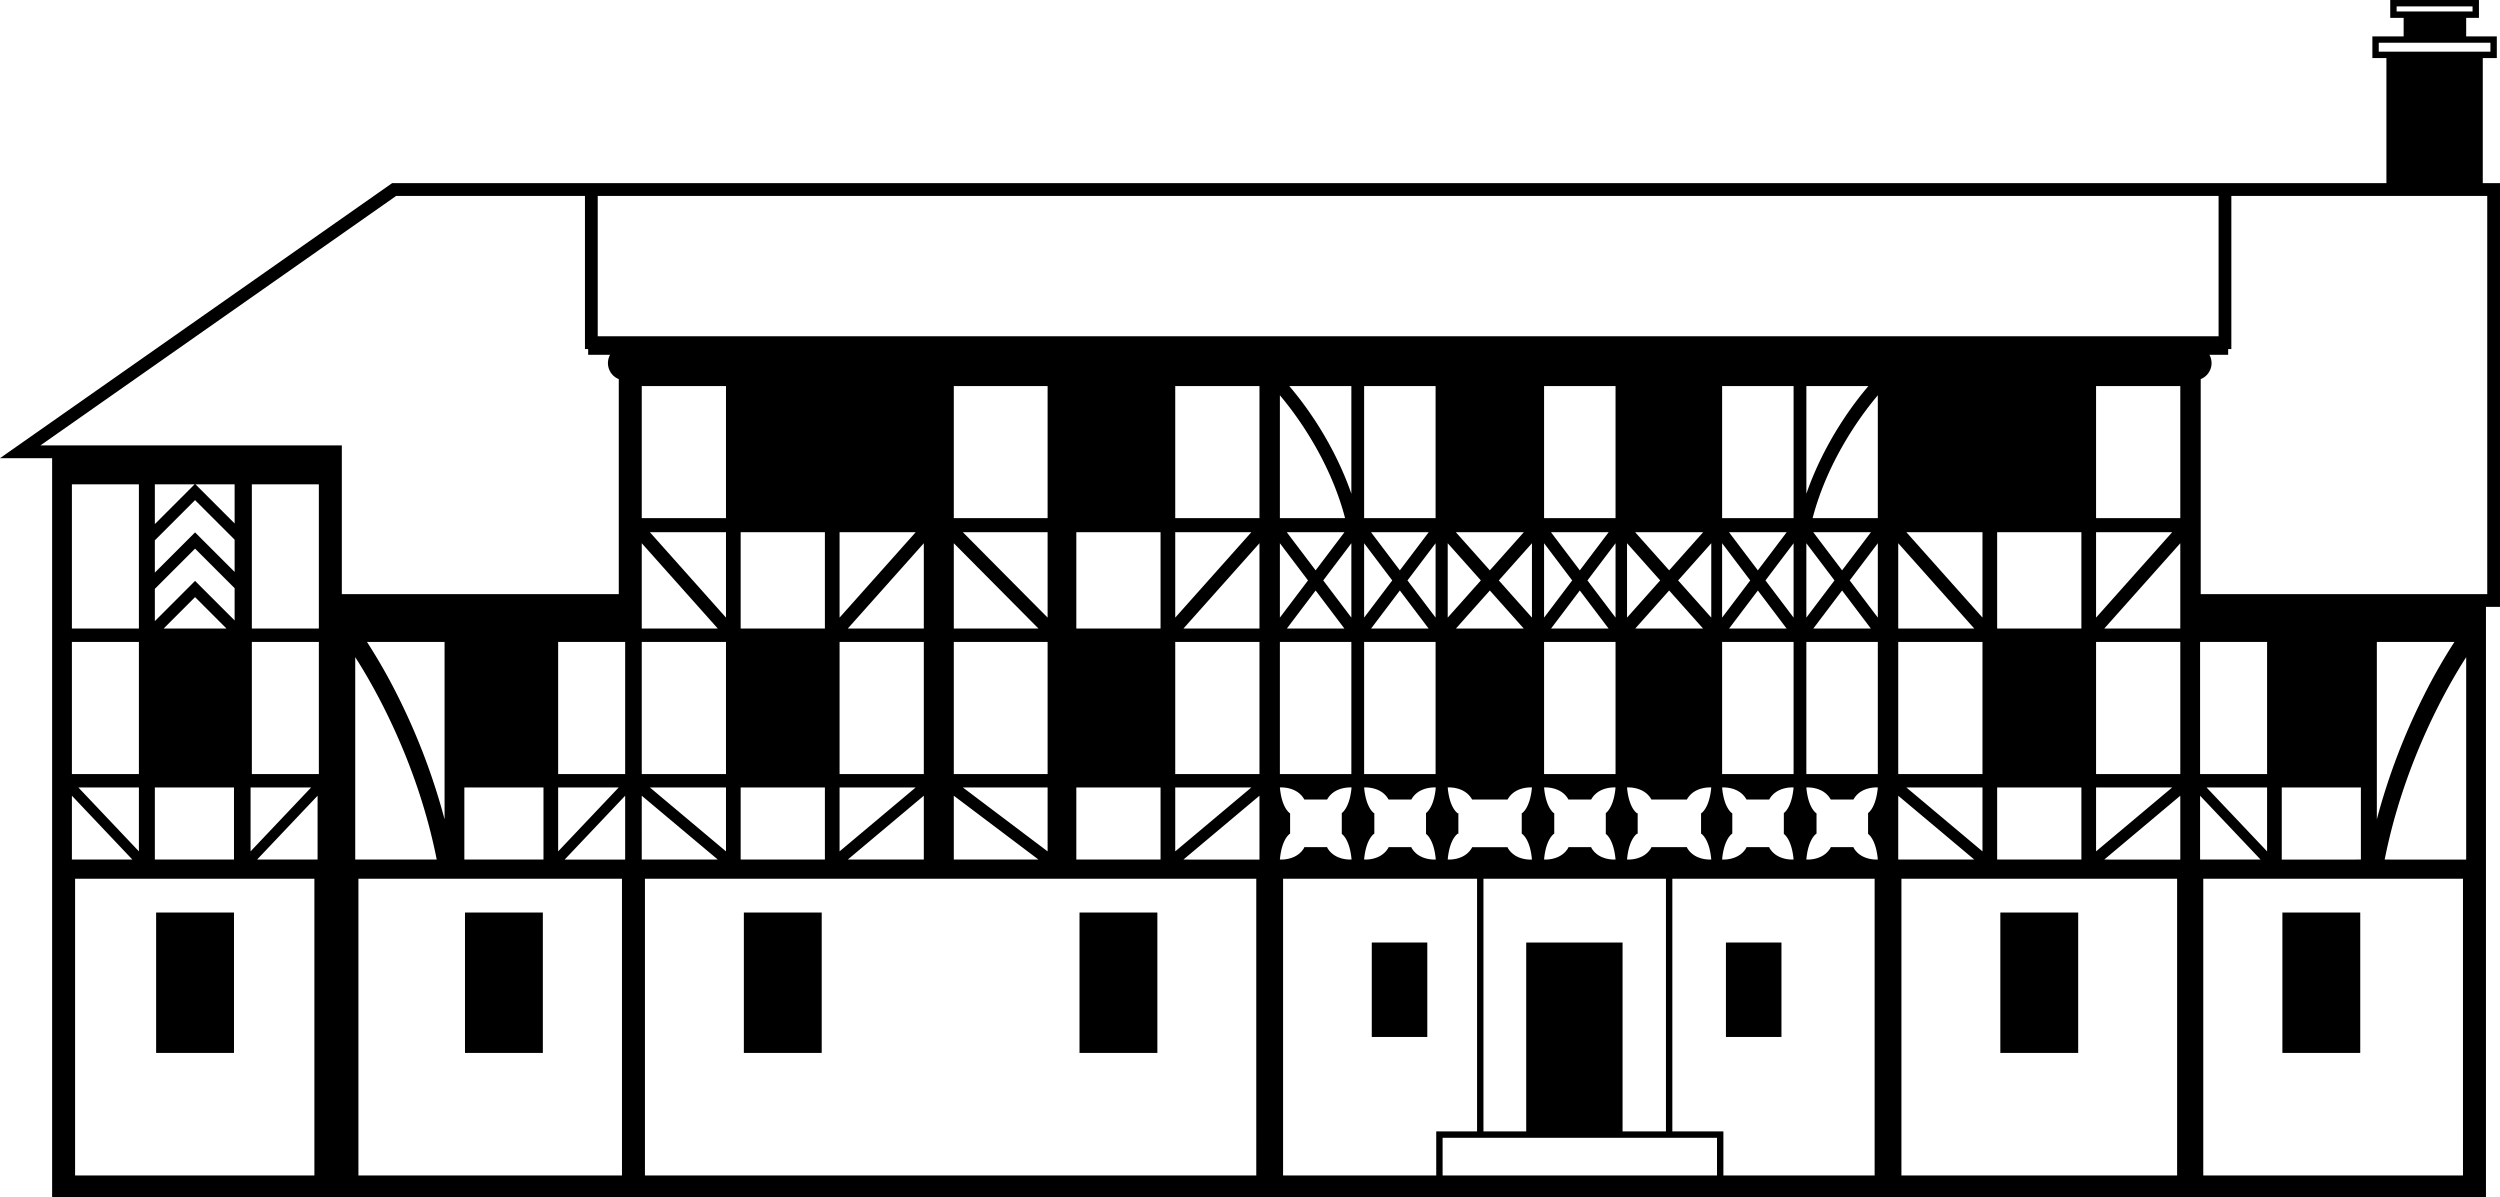 <svg xmlns="http://www.w3.org/2000/svg" viewBox="0 0 3917.67 1876"><title>vc_b</title><g id="white"><path d="M4142,928V732h22V698h-48V669h20V641H3997v28h21v29h-49v34h22V928H865.84L251.33,1359H333V2517H4147V1592h22V928ZM4007,659v-8h119v8Zm-28,63V708h175v14ZM1188,948H3728v220H1188Zm2511,906V1647h105v207Zm105,21v100.15L3709.12,1875Zm-268-400h119.28L3536,1608.83Zm0,400h119.28L3536,1975.15Zm-155-249V1475h132v151Zm132,249v113H3381V1875Zm-287-21V1647h132v207Zm132,21v100.15L3238.72,1875Zm-132-249V1492.29L3345.17,1626Zm12.72-151H3358v133.83Zm-145.93,0h90.42L3138,1534.78Zm90.32,151h-90.22l45.11-59.66Zm-57.05-75.44L3082,1608.83V1492.29ZM3179.25,1246a523.91,523.91,0,0,0-38.21,50.83c-18.51,27.85-42,68.83-59,117.88V1246ZM3062,1987.93s-26.56,2.23-38.21-18.93l.46-.45h-36.5l.46.45c-11.65,21.16-38.21,18.93-38.21,18.93,3-33.4,15.95-40.61,15.95-40.61v-31.7s-13-7.21-15.95-40.61c0,0,26.56-2.23,38.21,18.93h35.58C3035.44,1872.78,3062,1875,3062,1875c-2.58,28.84-12.6,38.15-15.28,40.16v32.6C3049.4,1949.78,3059.42,1959.09,3062,1987.93ZM2950,1854V1647h112v207Zm10.79-379h90.42L3006,1534.78Zm90.32,151h-90.22l45.11-59.66Zm-57.05-75.44L2950,1608.83V1492.29Zm23.88,0,44.06-58.27v116.54ZM2950,1453V1246h112v207Zm-32.95,494.32s13,7.21,15.95,40.61c0,0-26.56,2.23-38.21-18.93l.46-.45h-56.5l.46.45c-11.65,21.16-38.21,18.93-38.21,18.93,3-33.4,15.95-40.61,15.95-40.61l.73.71v-33.12l-.73.71s-13-7.21-15.95-40.61c0,0,26.56-2.23,38.21,18.93h55.58C2906.44,1872.78,2933,1875,2933,1875c-3,33.4-15.95,40.61-15.95,40.61l-.05,0v31.8ZM2643,2118v296h-67V2018h286v396h-68V2118Zm-84.79-149c-11.65,21.16-38.21,18.93-38.21,18.93,3-33.4,15.95-40.61,15.95-40.61l.73.71v-33.12l-.73.71s-13-7.21-15.95-40.61c0,0,26.56-2.23,38.21,18.93h55.58C2625.44,1872.78,2652,1875,2652,1875c-3,33.4-15.95,40.61-15.95,40.61l-.05,0v31.8l.05,0s13,7.21,15.95,40.61c0,0-26.56,2.23-38.21-18.93l.46-.45h-56.5Zm41.86-418.44,51.93-58.27v116.54Zm39.1,75.44H2532.83l53.17-59.66ZM2586,1534.78,2532.72,1475h106.56Zm-14.07,15.78L2520,1608.83V1492.29ZM2671,1875s26.56-2.23,38.21,18.93h35.58C2756.44,1872.78,2783,1875,2783,1875c-2.58,28.84-12.6,38.15-15.28,40.16v32.6c2.68,2,12.7,11.32,15.28,40.16,0,0-26.56,2.23-38.21-18.93l.46-.45h-36.5l.46.45c-11.65,21.16-38.21,18.93-38.21,18.93,3-33.4,15.95-40.61,15.95-40.61v-31.7S2674,1908.41,2671,1875Zm101.11-249h-90.22l45.11-59.66Zm-90.32-151h90.42L2727,1534.78Zm57.15,75.56,44.06-58.27v116.54ZM2671,1453V1246h112v207Zm44.06,97.56L2671,1608.83V1492.29ZM2783,1647v207H2671V1647Zm30.72-172h106.56L2867,1534.78Zm106.45,151H2813.83l53.17-59.66Zm-67.24-75.44L2801,1608.83V1492.29Zm28.14,0,51.93-58.27v116.54Zm-379.75,437.37s-26.64,2.23-38.32-18.93l.46-.45h-36.6l.46.45c-11.68,21.16-38.32,18.93-38.32,18.93,3-33.4,16-40.61,16-40.61v-31.7s-13-7.21-16-40.61c0,0,26.64-2.23,38.32,18.93H2463c11.68-21.16,38.32-18.93,38.32-18.93-2.59,28.81-12.61,38.13-15.32,40.15v32.62C2488.71,1949.8,2498.73,1959.12,2501.32,1987.93ZM2490.11,1626h-90.22l45.11-59.66Zm-90.32-151h90.42L2445,1534.78Zm57.15,75.56,44.06-58.27v116.54ZM2389,1453V1246h112v207Zm44.06,97.56L2389,1608.83V1492.29ZM2501,1647v207H2389V1647Zm-233.21-172h90.42L2313,1534.78Zm90.32,151h-90.22l45.11-59.66ZM2257,1453V1260.46c21.83,25.72,77.53,98.08,102.18,192.54Zm44.06,97.56L2257,1608.83V1492.29ZM2369,1647v207H2257V1647Zm-44.06-96.44,44.06-58.27v116.54Zm-15-253.73a523.91,523.91,0,0,0-38.21-50.83H2369v168.71C2352,1365.66,2328.47,1324.68,2310,1296.83ZM2093,1475h119.28L2093,1608.83Zm0,400h119.28L2093,1975.15Zm-155-249V1475h132v151Zm132,249v113H1938V1875Zm-309.83,0H1893v100.15Zm118.54,113H1746V1887.94ZM1746,1854V1647h147v207Zm0-228V1492.29L1878.71,1626Zm14.17-151H1893v133.83ZM1746,1453V1246h147v207Zm-47,434.94V1988H1579.83Zm-132,87.21V1875h119.28Zm0-121.15V1647h132v207Zm12.83-228L1699,1492.29V1626ZM1567,1608.83V1475h119.28ZM1412,1626V1475h132v151Zm132,249v113H1412V1875Zm-287-21V1647h132v207Zm132,21v100.15L1269.72,1875Zm-132-249V1492.29L1376.17,1626Zm12.72-151H1389v133.83ZM1257,1453V1246h132v207ZM469,1647v207H364V1647Zm-105-21V1400H469v226Zm105,249v100.15L374.12,1875Zm-10.21,113H364V1887.94ZM744,2483H369V2018H744ZM557,1424.73l62,62v50.56l-62-62-63,63v-50.56Zm-63,37.55V1400h62.27ZM557.73,1400H619v61.28ZM557,1500.73l62,62v50.56l-62-62-63,63v-50.56ZM606.28,1626H507.72L557,1576.73ZM618,1875v113H494V1875Zm131,113H654.2L749,1887.94Zm-105-12.85V1875h94.88ZM751,1854H646V1647H751Zm0-228H646V1400H751ZM314.67,1339,872.16,948H1168v240h5v9h34.35a27,27,0,0,0,13.65,38.08V1572H787V1339ZM1126,1875h94.88L1126,1975.15Zm-23,0v113H979V1875ZM948,1647v277.92a1006.76,1006.76,0,0,0-73.8-194.18A884.07,884.07,0,0,0,826.44,1647Zm-140,23.82c27.29,42.38,96.92,161.57,127.73,317.18H808ZM1226,2483H813V2018h413Zm5-495h-94.8l94.8-100.06Zm0-134H1126V1647h105Zm26,33.94L1376.17,1988H1257ZM2220,2483H1262V2018h958Zm5-495H2105.83L2225,1887.94Zm0-134H2093V1647h132Zm0-228H2105.83L2225,1492.29Zm0-173H2093V1246h132Zm32,534.93c3-33.4,16-40.61,16-40.61v-31.7s-13-7.21-16-40.61c0,0,26.64-2.23,38.32,18.93H2331c11.68-21.16,38.32-18.93,38.32-18.93-2.59,28.81-12.61,38.13-15.32,40.15v32.62c2.71,2,12.73,11.34,15.32,40.15,0,0-26.64,2.23-38.32-18.93l.46-.45h-36.6l.46.45C2283.64,1990.16,2257,1987.93,2257,1987.93ZM2502,2483H2262V2018h304v396h-64Zm440,0H2512v-59h430Zm247,0H2952v-69h-80V2018h317Zm5-495.07s-26.56,2.23-38.21-18.93l.46-.45h-36.5l.46.45c-11.65,21.16-38.21,18.93-38.21,18.93,3-33.4,15.95-40.61,15.95-40.61v-31.7s-13-7.21-15.95-40.61c0,0,26.56-2.23,38.21,18.93h35.58C3167.44,1872.78,3194,1875,3194,1875c-2.58,28.84-12.6,38.15-15.28,40.16v32.6C3181.4,1949.78,3191.42,1959.09,3194,1987.93Zm0-133.93H3082V1647h112Zm0-245.17-44.06-58.27,44.06-58.27Zm0-155.83H3091.82c24.65-94.46,80.35-166.82,102.18-192.54Zm32,434.94L3345.17,1988H3226ZM3663,2483H3231V2018h432Zm5-495H3548.83L3668,1887.94Zm0-134H3536V1647h132Zm0-228H3548.83L3668,1492.29Zm0-173H3536V1246h132Zm31,434.94L3793.8,1988H3699ZM4111,2483H3704V2018h407Zm-284-495V1875h124v113Zm289,0H3988.27c30.81-155.61,100.44-274.8,127.73-317.18Zm-140-63.08V1647h121.56a884.07,884.07,0,0,0-47.76,83.74A1006.76,1006.76,0,0,0,3976,1924.92ZM4149,1572H3700V1235.08a27,27,0,0,0,13.65-38.08H3743v-9h5V948h401Z" transform="translate(-251.33 -641)"/><rect x="1165.67" y="1430" width="122" height="220"/><rect x="1691.67" y="1430" width="122" height="220"/><rect x="3134.67" y="1430" width="122" height="220"/><rect x="3576.67" y="1430" width="122" height="220"/><rect x="728.67" y="1430" width="122" height="220"/><rect x="2149.67" y="1477" width="87" height="148"/><rect x="2704.67" y="1477" width="87" height="148"/><rect x="244.67" y="1430" width="122" height="220"/></g></svg>